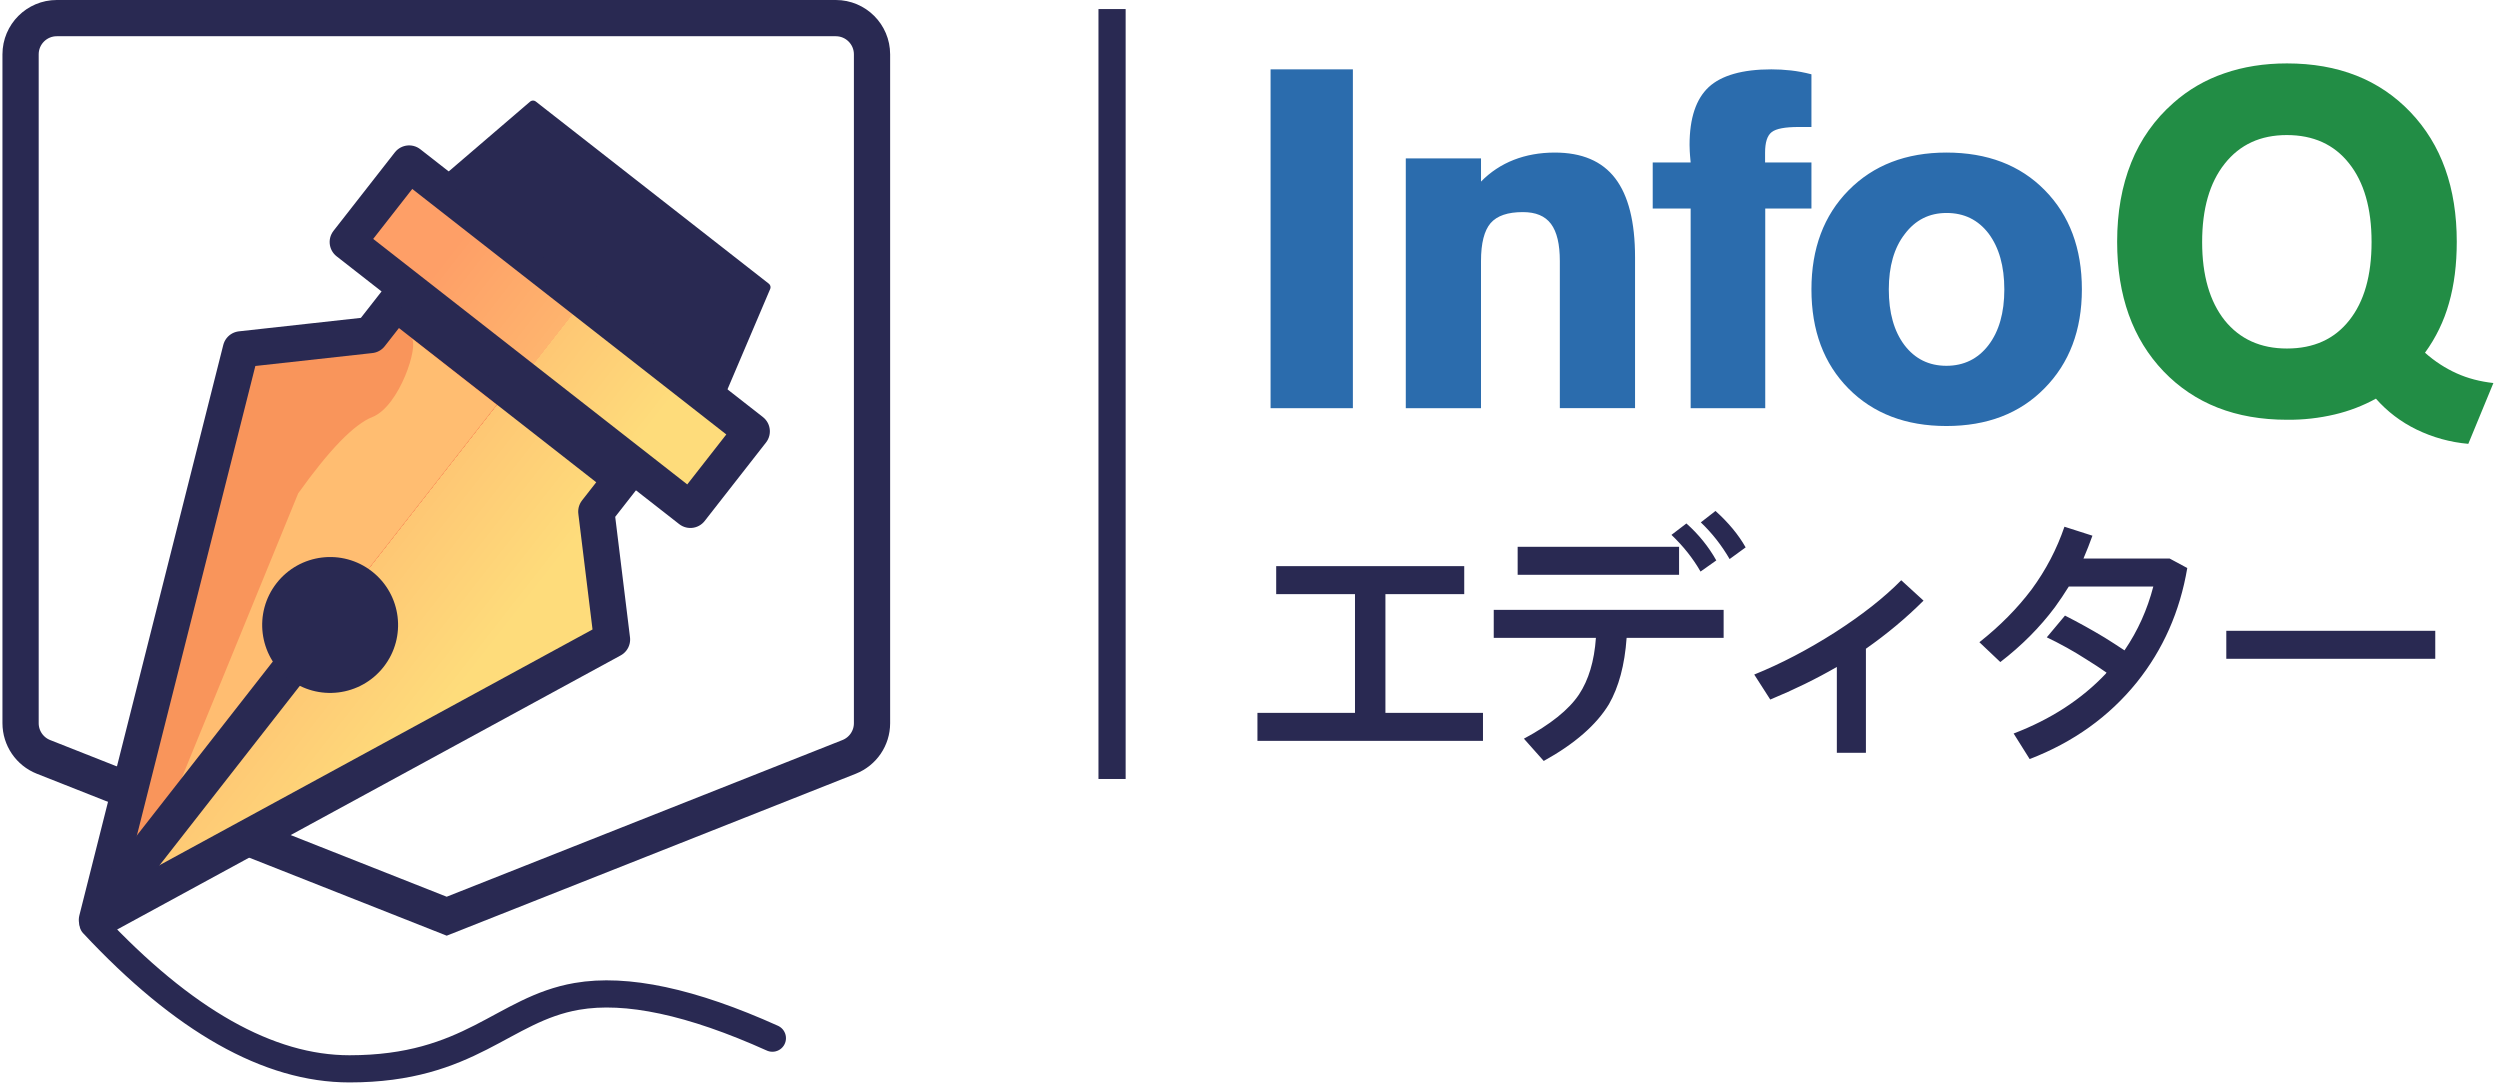<svg height="120" viewBox="0 0 276 120" width="276" xmlns="http://www.w3.org/2000/svg" xmlns:xlink="http://www.w3.org/1999/xlink"><linearGradient id="a" x1="80.174%" x2="18.918%" y1="50%" y2="50%"><stop offset="0" stop-color="#f9955b"/><stop offset=".494" stop-color="#f9955b"/><stop offset=".495" stop-color="#fec774"/><stop offset="1" stop-color="#fedc7b"/></linearGradient><linearGradient id="b" x1="80.174%" x2="18.918%" y1="50%" y2="50%"><stop offset="0" stop-color="#fe9f67"/><stop offset=".508" stop-color="#feb46e"/><stop offset=".509" stop-color="#fec774"/><stop offset="1" stop-color="#fedc7b"/></linearGradient><g fill="none" fill-rule="evenodd"><g fill-rule="nonzero" transform="translate(140.271 7)"><path d="m9.087 38.064h-9.087v-37.407h9.087z" fill="#2b6cad"/><path d="m14.928 38.064v-27.579h8.304v2.562c1.023-1.05 2.258-1.868 3.624-2.4 1.335-.522 2.85-.804 4.521-.804 2.988 0 5.22.942 6.672 2.844 1.455 1.902 2.19 4.806 2.19 8.73v16.644h-8.304v-16.239c0-1.86-.318-3.222-.975-4.104-.66-.882-1.692-1.302-3.108-1.302-1.671 0-2.847.399-3.564 1.221-.696.822-1.056 2.202-1.056 4.185v16.245h-8.304zm31.449 0v-22.041h-4.188v-5.085h4.188c-.06-.567-.081-.99-.099-1.233 0-.264-.021-.486-.021-.708 0-2.949.711-5.07 2.115-6.381 1.401-1.293 3.714-1.959 6.915-1.959.711 0 1.422.039 2.154.12.729.081 1.479.222 2.271.426v5.817h-1.383c-1.521 0-2.508.18-3.003.564s-.732 1.131-.732 2.28v1.074h5.118v5.088h-5.1v22.038h-8.232zm28.23 1.968c-4.47 0-8.079-1.38-10.806-4.137-2.727-2.76-4.089-6.399-4.089-10.95 0-4.503 1.362-8.166 4.11-10.944 2.727-2.76 6.336-4.158 10.788-4.158 4.512 0 8.139 1.38 10.866 4.158 2.73 2.778 4.092 6.42 4.092 10.947 0 4.506-1.383 8.148-4.131 10.926-2.727 2.778-6.336 4.158-10.83 4.158zm-6.354-15.084c0 2.592.582 4.629 1.725 6.15 1.164 1.524 2.706 2.286 4.632 2.286 1.923 0 3.489-.762 4.65-2.283 1.164-1.524 1.746-3.582 1.746-6.132 0-2.592-.582-4.632-1.725-6.174-1.164-1.524-2.706-2.283-4.65-2.283-1.926 0-3.45.78-4.614 2.325-1.182 1.521-1.764 3.579-1.764 6.111z" fill="#2b6cad"/><path d="m122.031 37.011c-1.428.784-2.956 1.37-4.542 1.743-1.723.407-3.489.604-5.259.588-5.679 0-10.221-1.782-13.65-5.352-3.405-3.57-5.118-8.337-5.118-14.298 0-3.264.519-6.165 1.554-8.742 1.01-2.535 2.608-4.794 4.662-6.591 1.636-1.453 3.547-2.563 5.619-3.264 2.091-.729 4.401-1.095 6.912-1.095 5.658 0 10.2 1.785 13.626 5.373 3.426 3.591 5.121 8.358 5.121 14.319 0 2.493-.279 4.746-.858 6.774-.55 1.968-1.447 3.822-2.649 5.475 1.077.954 2.232 1.704 3.486 2.271 1.257.57 2.61.912 4.065 1.074l-2.769 6.714c-1.987-.172-3.925-.708-5.718-1.581-1.706-.826-3.23-1.985-4.482-3.408zm-9.822-5.535c2.949 0 5.238-1.035 6.873-3.105 1.653-2.07 2.469-4.95 2.469-8.658 0-3.711-.834-6.612-2.49-8.682-1.65-2.088-3.945-3.12-6.87-3.12-2.91 0-5.181 1.05-6.855 3.162-1.674 2.109-2.49 4.989-2.49 8.658 0 3.672.837 6.552 2.49 8.64 1.674 2.07 3.963 3.105 6.87 3.105z" fill="#228d45"/></g><path d="m121.271 1h3v85h-3z" fill="#292952"/><path d="m140.891 62.5h20.76v3.09h-8.7v13.11h10.77v3.09h-24.9v-3.09h10.77v-13.11h-8.7zm48.498-6.09c1.44 1.29 2.55 2.64 3.33 4.02l-1.77 1.29c-.87-1.5-1.92-2.85-3.18-4.05zm-3.21 1.38c1.35 1.2 2.46 2.58 3.3 4.08l-1.74 1.23c-.84-1.47-1.92-2.82-3.21-4.05zm-18.63 2.58h17.82v3.09h-17.82zm-2.64 6.96h25.38v3.09h-10.71c-.21 3-.87 5.43-1.95 7.32-1.38 2.28-3.78 4.38-7.2 6.27l-2.19-2.46c2.91-1.56 4.95-3.18 6.09-4.89 1.05-1.59 1.68-3.66 1.86-6.24h-11.28zm44.988-3.27 2.46 2.25c-1.92 1.92-4.05 3.69-6.36 5.31v11.49h-3.21v-9.48c-2.28 1.32-4.74 2.52-7.35 3.6l-1.77-2.76c2.97-1.2 5.94-2.76 8.91-4.65 2.94-1.89 5.4-3.81 7.32-5.76zm18.018-5.91 3.09.99c-.3.84-.63 1.68-.99 2.52h9.51l1.95 1.05c-.81 4.8-2.67 9-5.58 12.63-3.06 3.78-6.99 6.6-11.82 8.46l-1.77-2.82c4.08-1.56 7.47-3.75 10.17-6.6.03-.06.06-.09.09-.12-.72-.51-1.47-.99-2.19-1.44-1.44-.93-2.91-1.74-4.41-2.46l2.01-2.4c1.47.75 2.94 1.56 4.38 2.43.72.45 1.47.93 2.19 1.41 1.47-2.16 2.52-4.5 3.18-7.05h-9.33c-.48.78-.99 1.53-1.53 2.28-1.68 2.25-3.69 4.26-6.03 6.06l-2.31-2.19c2.28-1.8 4.2-3.75 5.76-5.82 1.59-2.16 2.79-4.47 3.63-6.93zm17.868 11.49h23.07v3.09h-23.07z" fill="#292952"/><path d="m2-2 86-0c2.209 0 4 1.791 4 4l-0 73.842c-0 1.641-1.002 3.115-2.528 3.719l-44.427 17.589-44.515-17.589c-1.527-.603-2.53-2.078-2.53-3.72v-73.841c0-2.209 1.791-4 4-4z" stroke="#292952" stroke-width="4" transform="translate(4.271 4)"/><g transform="matrix(-.788 -.616 .616 -.788 30.977 117.408)"><path d="m41.702 74h-31.641v-4.545l-10.06-10.056 25.732-59.399 26.268 59.399-10.298 10.056z" fill="url(#a)" stroke="#292952" stroke-linecap="round" stroke-linejoin="round" stroke-width="4"/><path d="m26 11 11.225 39.77c.259 5.921-.161 9.815-1.26 11.684-1.649 2.802.85 9.504 1.949 9.504.733 0-3.239 0-11.914 0z" fill="#ffbd71"/><g stroke="#292952" stroke-linecap="round" stroke-linejoin="round"><path d="m2 76h48v11h-48z" fill="url(#b)" stroke-width="4"/><path d="m10.556 100.5-3.207-12h38.262l-2.412 12z" fill="#292952"/><path d="m26 2v41" stroke-width="4"/></g><circle cx="25.5" cy="41.5" fill="#292952" r="7.5"/></g><path d="m10.271 102c9.957 10.667 19.392 16 28.306 16 13.371 0 16.913-6.58 25.107-8 5.462-.947 12.658.591 21.587 4.614" stroke="#292952" stroke-linecap="round" stroke-linejoin="round" stroke-width="3"/></g></svg>